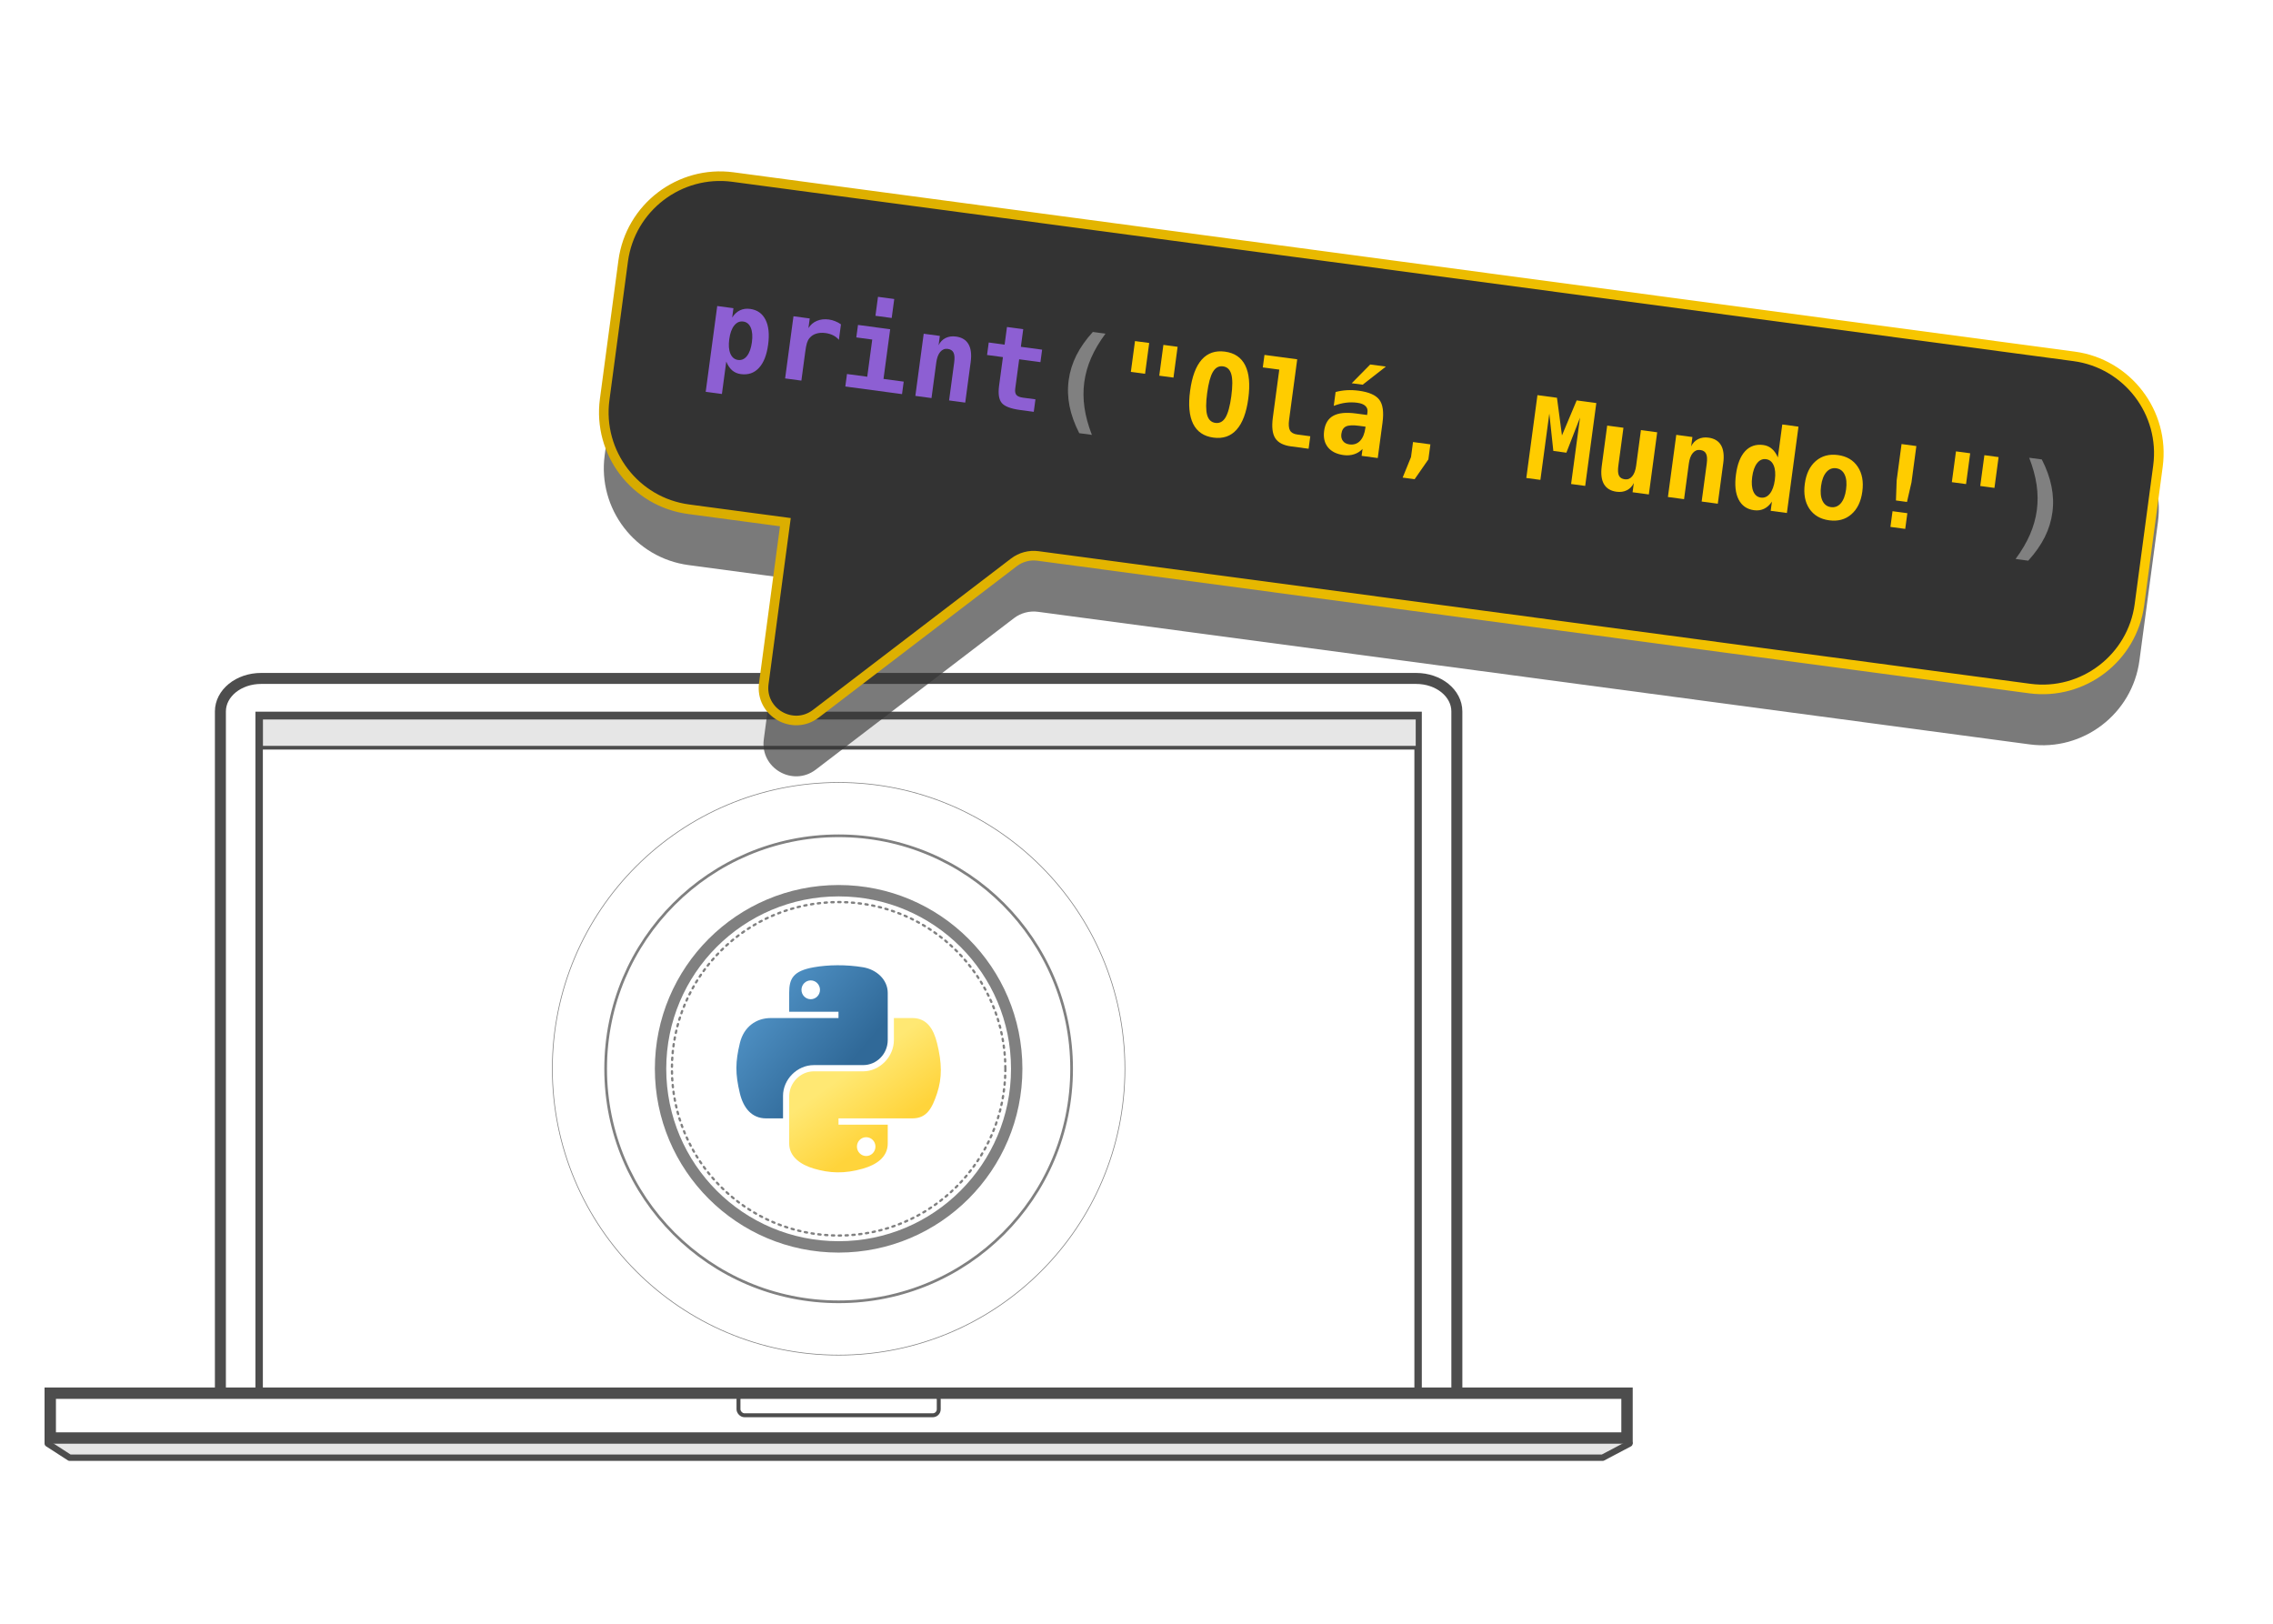 <?xml version="1.0" encoding="UTF-8" standalone="no"?>
<!-- Created with Inkscape (http://www.inkscape.org/) -->

<svg
   width="197.559mm"
   height="141.111mm"
   viewBox="0 0 197.559 141.111"
   version="1.1"
   id="svg5"
   xml:space="preserve"
   inkscape:version="1.2 (1:1.2.1+202207142221+cd75a1ee6d)"
   sodipodi:docname="featured_image.svg"
   xmlns:inkscape="http://www.inkscape.org/namespaces/inkscape"
   xmlns:sodipodi="http://sodipodi.sourceforge.net/DTD/sodipodi-0.dtd"
   xmlns:xlink="http://www.w3.org/1999/xlink"
   xmlns="http://www.w3.org/2000/svg"
   xmlns:svg="http://www.w3.org/2000/svg"><sodipodi:namedview
     id="namedview7"
     pagecolor="#ffffff"
     bordercolor="#999999"
     borderopacity="1"
     inkscape:showpageshadow="0"
     inkscape:pageopacity="0"
     inkscape:pagecheckerboard="0"
     inkscape:deskcolor="#d1d1d1"
     inkscape:document-units="mm"
     showgrid="false"
     inkscape:zoom="0.38723027"
     inkscape:cx="-284.06871"
     inkscape:cy="9.0385497"
     inkscape:window-width="1920"
     inkscape:window-height="1004"
     inkscape:window-x="0"
     inkscape:window-y="0"
     inkscape:window-maximized="1"
     inkscape:current-layer="layer1" /><defs
     id="defs2"><linearGradient
       inkscape:collect="always"
       id="linearGradient6471"><stop
         style="stop-color:#ffcc00;stop-opacity:1;"
         offset="0"
         id="stop6467" /><stop
         style="stop-color:#d4a800;stop-opacity:1;"
         offset="1"
         id="stop6469" /></linearGradient><linearGradient
       inkscape:collect="always"
       id="linearGradient6337"><stop
         style="stop-color:#ffcc00;stop-opacity:1;"
         offset="0"
         id="stop6333" /><stop
         style="stop-color:#ffcc00;stop-opacity:0;"
         offset="1"
         id="stop6335" /></linearGradient><linearGradient
       inkscape:collect="always"
       xlink:href="#linearGradient4689"
       id="linearGradient4213"
       gradientUnits="userSpaceOnUse"
       gradientTransform="matrix(0.077,0,0,0.078,69.239,107.63)"
       x1="26.649"
       y1="20.604"
       x2="135.665"
       y2="114.398" /><linearGradient
       id="linearGradient4689"><stop
         id="stop4691"
         offset="0"
         style="stop-color:#5a9fd4;stop-opacity:1;" /><stop
         id="stop4693"
         offset="1"
         style="stop-color:#306998;stop-opacity:1;" /></linearGradient><linearGradient
       inkscape:collect="always"
       xlink:href="#linearGradient4671"
       id="linearGradient4215"
       gradientUnits="userSpaceOnUse"
       gradientTransform="matrix(0.077,0,0,0.078,69.239,107.63)"
       x1="150.961"
       y1="192.352"
       x2="112.031"
       y2="137.273" /><linearGradient
       id="linearGradient4671"><stop
         id="stop4673"
         offset="0"
         style="stop-color:#ffd43b;stop-opacity:1;" /><stop
         id="stop4675"
         offset="1"
         style="stop-color:#ffe873;stop-opacity:1" /></linearGradient><filter
       inkscape:collect="always"
       style="color-interpolation-filters:sRGB"
       id="filter6199"
       x="-0.033"
       y="-0.095"
       width="1.065"
       height="1.19"><feGaussianBlur
         inkscape:collect="always"
         stdDeviation="9.671"
         id="feGaussianBlur6201" /></filter><linearGradient
       inkscape:collect="always"
       xlink:href="#linearGradient6337"
       id="linearGradient6339"
       x1="-2.209"
       y1="313.797"
       x2="715.553"
       y2="313.797"
       gradientUnits="userSpaceOnUse" /><linearGradient
       inkscape:collect="always"
       xlink:href="#linearGradient6471"
       id="linearGradient6465"
       gradientUnits="userSpaceOnUse"
       x1="741.999"
       y1="193.323"
       x2="-33.332"
       y2="382.498" /><linearGradient
       inkscape:collect="always"
       xlink:href="#linearGradient6337"
       id="linearGradient8741"
       gradientUnits="userSpaceOnUse"
       x1="-2.209"
       y1="313.797"
       x2="715.553"
       y2="313.797" /></defs><g
     inkscape:label="Camada 1"
     inkscape:groupmode="layer"
     id="layer1"
     transform="translate(-7.335,-32.682)"><rect
       style="fill:none;fill-opacity:1;stroke:none;stroke-width:2.746;stroke-linecap:round;stroke-linejoin:round;stroke-miterlimit:4;stroke-dasharray:none;stroke-dashoffset:0;stroke-opacity:1"
       id="rect6274"
       width="197.559"
       height="141.009"
       x="7.335"
       y="32.733"
       inkscape:export-xdpi="64.279999"
       inkscape:export-ydpi="64.279999"
       inkscape:export-filename="feature_image.png" /><rect
       style="fill:#ebebeb;fill-opacity:0;stroke:none;stroke-width:3.387;stroke-miterlimit:4;stroke-dasharray:none;stroke-opacity:0"
       id="rect6192"
       width="197.556"
       height="141.111"
       x="7.336"
       y="32.682"
       inkscape:export-xdpi="64.285706"
       inkscape:export-ydpi="64.285706" /><rect
       style="fill:none;fill-opacity:1;stroke:none;stroke-width:0.783;stroke-linecap:round;stroke-linejoin:round;stroke-miterlimit:4;stroke-dasharray:none;stroke-dashoffset:0;stroke-opacity:1"
       id="rect2403"
       width="197.559"
       height="141.109"
       x="-67.357"
       y="-44.647"
       inkscape:export-xdpi="64.279999"
       inkscape:export-ydpi="64.279999" /><g
       id="g2000"
       transform="matrix(0.113,0,0,0.113,120.958,54.975)">
</g><g
       id="g2002"
       transform="matrix(0.113,0,0,0.113,120.958,54.975)">
</g><g
       id="g2004"
       transform="matrix(0.113,0,0,0.113,120.958,54.975)">
</g><g
       id="g2006"
       transform="matrix(0.113,0,0,0.113,120.958,54.975)">
</g><g
       id="g2008"
       transform="matrix(0.113,0,0,0.113,120.958,54.975)">
</g><g
       id="g2010"
       transform="matrix(0.113,0,0,0.113,120.958,54.975)">
</g><g
       id="g2012"
       transform="matrix(0.113,0,0,0.113,120.958,54.975)">
</g><g
       id="g2014"
       transform="matrix(0.113,0,0,0.113,120.958,54.975)">
</g><g
       id="g2016"
       transform="matrix(0.113,0,0,0.113,120.958,54.975)">
</g><g
       id="g2018"
       transform="matrix(0.113,0,0,0.113,120.958,54.975)">
</g><g
       id="g2020"
       transform="matrix(0.113,0,0,0.113,120.958,54.975)">
</g><g
       id="g2022"
       transform="matrix(0.113,0,0,0.113,120.958,54.975)">
</g><g
       id="g2024"
       transform="matrix(0.113,0,0,0.113,120.958,54.975)">
</g><g
       id="g2026"
       transform="matrix(0.113,0,0,0.113,120.958,54.975)">
</g><g
       id="g2028"
       transform="matrix(0.113,0,0,0.113,120.958,54.975)">
</g><g
       id="g1986"
       transform="matrix(1.173,0,0,1.173,-12.273,-11.556)"><path
         style="fill:#ffffff;fill-opacity:1;stroke:none;stroke-width:0.839;stroke-miterlimit:4;stroke-dasharray:none;stroke-opacity:1"
         d="M 20.438,144.654 H 137.273 l -2.056,1.187 H 21.998 Z"
         id="path12833"
         inkscape:connector-curvature="0"
         sodipodi:nodetypes="ccccc"
         inkscape:export-xdpi="64.285706"
         inkscape:export-ydpi="64.285706" /><path
         style="fill:#ffffff;fill-opacity:1;stroke:#4d4d4d;stroke-width:0.814;stroke-linecap:round;stroke-linejoin:round;stroke-miterlimit:4;stroke-dasharray:none;stroke-dashoffset:10.8;stroke-opacity:1"
         d="m 36.067,87.978 c -1.673,0 -3.02,1.092 -3.02,2.449 v 27.095 h -3.61e-4 v 23.608 h 91.618 v -23.608 h -3.6e-4 V 90.427 c 0,-1.357 -1.347,-2.449 -3.02,-2.449 H 36.069 Z"
         id="rect12959"
         inkscape:connector-curvature="0"
         inkscape:export-xdpi="64.285706"
         inkscape:export-ydpi="64.285706" /><rect
         y="90.716"
         x="35.918"
         height="50.346"
         width="85.875"
         id="rect12843"
         style="fill:#ffffff;fill-opacity:1;stroke:#4d4d4d;stroke-width:0.55;stroke-miterlimit:4;stroke-dasharray:none;stroke-opacity:1"
         inkscape:export-xdpi="64.285706"
         inkscape:export-ydpi="64.285706" /><path
         inkscape:connector-curvature="0"
         id="path12853"
         d="m 137.455,144.664 -1.988,1.049 H 21.875 l -1.62,-1.046"
         style="fill:#e6e6e6;fill-rule:evenodd;stroke:#4d4d4d;stroke-width:0.474;stroke-linecap:round;stroke-linejoin:round;stroke-miterlimit:4;stroke-dasharray:none;stroke-opacity:1"
         inkscape:export-xdpi="64.285706"
         inkscape:export-ydpi="64.285706"
         sodipodi:nodetypes="cccc" /><rect
         style="fill:#ffffff;fill-opacity:1;stroke:#4d4d4d;stroke-width:0.843;stroke-miterlimit:4;stroke-dasharray:none;stroke-opacity:1"
         id="rect12855"
         width="116.834"
         height="3.323"
         x="20.439"
         y="140.933"
         inkscape:export-xdpi="64.285706"
         inkscape:export-ydpi="64.285706" /><rect
         style="fill:none;fill-opacity:1;stroke:#4d4d4d;stroke-width:0.291;stroke-linecap:round;stroke-linejoin:round;stroke-miterlimit:4;stroke-dasharray:none;stroke-dashoffset:10.8;stroke-opacity:1"
         id="rect6624"
         width="14.838"
         height="1.61"
         x="71.436"
         y="140.959"
         ry="0.442"
         inkscape:export-xdpi="64.285706"
         inkscape:export-ydpi="64.285706" /><rect
         style="fill:#e6e6e6;fill-opacity:1;stroke:#4d4d4d;stroke-width:0.275;stroke-linecap:round;stroke-linejoin:round;stroke-miterlimit:4;stroke-dasharray:none;stroke-dashoffset:10.8;stroke-opacity:1"
         id="rect7394"
         width="85.691"
         height="2.225"
         x="36.062"
         y="90.885"
         inkscape:export-xdpi="64.285706"
         inkscape:export-ydpi="64.285706" /><circle
         style="fill:#ffffff;fill-opacity:1;stroke:#808080;stroke-width:0.843;stroke-linecap:round;stroke-linejoin:round;stroke-miterlimit:4;stroke-dasharray:none;stroke-dashoffset:10.8;stroke-opacity:1"
         id="circle4476"
         cx="78.856"
         cy="116.9"
         r="13.195" /><circle
         r="17.263"
         cy="116.9"
         cx="78.856"
         id="path4464"
         style="fill:none;fill-opacity:1;stroke:#808080;stroke-width:0.199;stroke-linecap:round;stroke-linejoin:round;stroke-miterlimit:4;stroke-dasharray:none;stroke-dashoffset:10.8;stroke-opacity:1" /><circle
         style="fill:none;fill-opacity:1;stroke:#808080;stroke-width:0.169;stroke-linecap:round;stroke-linejoin:round;stroke-miterlimit:4;stroke-dasharray:0.169, 0.337;stroke-dashoffset:0;stroke-opacity:1"
         id="circle4478"
         cx="78.856"
         cy="116.9"
         r="12.354" /><circle
         style="fill:none;fill-opacity:1;stroke:#808080;stroke-width:0.051;stroke-linecap:round;stroke-linejoin:round;stroke-miterlimit:4;stroke-dasharray:none;stroke-dashoffset:10.8;stroke-opacity:1"
         id="circle4480"
         cx="78.856"
         cy="116.9"
         r="21.213" /><path
         id="path4207"
         d="m 78.765,109.228 c -0.625,0.003 -1.221,0.056 -1.746,0.149 -1.546,0.274 -1.827,0.847 -1.827,1.903 v 1.395 h 3.654 v 0.465 h -3.654 -1.371 c -1.062,0 -1.992,0.64 -2.283,1.856 -0.335,1.394 -0.35,2.265 0,3.721 0.26,1.084 0.88,1.856 1.942,1.856 h 1.256 v -1.673 c 0,-1.208 1.043,-2.274 2.283,-2.274 h 3.649 c 1.016,0 1.827,-0.838 1.827,-1.86 v -3.486 c 0,-0.992 -0.835,-1.737 -1.827,-1.903 -0.628,-0.105 -1.279,-0.152 -1.904,-0.149 z m -1.976,1.122 c 0.377,0 0.686,0.314 0.686,0.7 0,0.385 -0.308,0.695 -0.686,0.695 -0.379,0 -0.686,-0.311 -0.686,-0.695 0,-0.386 0.307,-0.7 0.686,-0.7 z"
         style="fill:url(#linearGradient4213);fill-opacity:1;stroke:#000000;stroke-width:0;stroke-miterlimit:7.698;stroke-dasharray:none"
         inkscape:connector-curvature="0" /><path
         id="path4209"
         d="m 82.951,113.14 v 1.626 c 0,1.26 -1.066,2.321 -2.283,2.321 h -3.649 c -1,0 -1.827,0.857 -1.827,1.86 v 3.486 c 0,0.992 0.861,1.576 1.827,1.86 1.157,0.341 2.266,0.402 3.649,0 0.92,-0.267 1.827,-0.804 1.827,-1.86 v -1.395 H 78.846 v -0.465 h 3.649 1.827 c 1.062,0 1.458,-0.742 1.827,-1.856 0.381,-1.147 0.365,-2.25 0,-3.721 -0.262,-1.059 -0.764,-1.856 -1.827,-1.856 z m -2.053,8.828 c 0.379,0 0.686,0.311 0.686,0.695 0,0.386 -0.307,0.7 -0.686,0.7 -0.377,0 -0.686,-0.314 -0.686,-0.7 0,-0.385 0.308,-0.695 0.686,-0.695 z"
         style="fill:url(#linearGradient4215);fill-opacity:1;stroke:#000000;stroke-width:0;stroke-miterlimit:7.698;stroke-dasharray:none"
         inkscape:connector-curvature="0" /></g><g
       id="g1992"
       transform="matrix(0.187,0.025,-0.025,0.187,67.415,15.966)"
       style="opacity:0.65;fill:#333333;stroke:#808080;stroke-width:10.748;stroke-dasharray:none;stroke-opacity:1;filter:url(#filter6199)">
	<g
   id="g1990"
   style="fill:#333333;stroke:#808080;stroke-width:10.748;stroke-dasharray:none;stroke-opacity:1">
		<path
   d="M 668.344,191.614 H 45 c -24.82,0 -45,20.19 -45,45 V 300.99 c 0,24.82 20.18,45 45,45 H 80.72 90 v 75.001 c 0,13.38 16.22,19.99 25.6,10.61 41.88,-41.89 12.47,-12.47 81.211,-81.211 2.82,-2.82 6.62,-4.4 10.61,-4.4 h 460.922 c 24.81,0 45,-20.18 45,-45 v -64.376 c 10e-4,-24.81 -20.189,-45 -44.999,-45 z"
   id="path1988"
   sodipodi:nodetypes="sssssccscsssscs"
   style="fill:#333333;stroke:none;stroke-width:10.748;stroke-dasharray:none;stroke-opacity:1" />
	</g>
</g><g
       id="g6197"
       transform="matrix(0.187,0.025,-0.025,0.187,67.415,11.112)"
       style="fill:#333333;stroke:url(#linearGradient6339);stroke-width:4.418;stroke-dasharray:none;stroke-opacity:1">
	<g
   id="g6195"
   style="fill:#333333;stroke:url(#linearGradient8741);stroke-width:4.418;stroke-dasharray:none;stroke-opacity:1">
		<path
   d="M 668.344,191.614 H 45 c -24.82,0 -45,20.19 -45,45 V 300.99 c 0,24.82 20.18,45 45,45 H 80.72 90 v 75.001 c 0,13.38 16.22,19.99 25.6,10.61 41.88,-41.89 12.47,-12.47 81.211,-81.211 2.82,-2.82 6.62,-4.4 10.61,-4.4 h 460.922 c 24.81,0 45,-20.18 45,-45 v -64.376 c 10e-4,-24.81 -20.189,-45 -44.999,-45 z"
   id="path6193"
   sodipodi:nodetypes="sssssccscsssscs"
   style="fill:#333333;stroke:url(#linearGradient6465);stroke-width:4.418;stroke-dasharray:none;stroke-opacity:1" />
	</g>
</g><g
       aria-label="print(&quot;Olá, Mundo!&quot;)"
       transform="rotate(7.651)"
       id="text3816"
       style="font-size:9.966px;line-height:1.25;font-family:'DejaVu Sans Mono';-inkscape-font-specification:'DejaVu Sans Mono';letter-spacing:0px;word-spacing:0px;fill:#808080;stroke-width:0.488"><path
         d="m 78.366,54.154 v 2.842 h -1.421 v -7.523 h 1.421 v 0.817 q 0.224,-0.472 0.589,-0.71 0.365,-0.238 0.856,-0.238 0.934,0 1.45,0.749 0.516,0.749 0.516,2.112 0,1.382 -0.526,2.122 -0.521,0.74 -1.489,0.74 -0.438,0 -0.788,-0.224 -0.345,-0.229 -0.608,-0.686 z m 1.985,-1.961 q 0,-0.788 -0.263,-1.236 -0.263,-0.448 -0.725,-0.448 -0.462,0 -0.73,0.448 -0.268,0.448 -0.268,1.236 0,0.788 0.268,1.236 0.268,0.448 0.73,0.448 0.462,0 0.725,-0.448 0.263,-0.448 0.263,-1.236 z"
         style="font-weight:bold;fill:#8d5fd3"
         id="path429" /><path
         d="m 87.816,50.977 q -0.234,-0.214 -0.55,-0.321 -0.311,-0.107 -0.686,-0.107 -0.453,0 -0.793,0.161 -0.336,0.156 -0.521,0.457 -0.117,0.185 -0.165,0.448 -0.044,0.263 -0.044,0.798 v 2.511 h -1.426 v -5.45 h 1.426 v 0.847 q 0.209,-0.467 0.642,-0.72 0.433,-0.258 1.012,-0.258 0.292,0 0.569,0.073 0.282,0.068 0.535,0.204 z"
         style="font-weight:bold;fill:#8d5fd3"
         id="path431" /><path
         d="m 89.29,49.473 h 2.822 v 4.355 h 1.771 v 1.095 h -4.973 v -1.095 h 1.776 v -3.26 h -1.397 z m 1.397,-2.652 h 1.426 v 1.664 h -1.426 z"
         style="font-weight:bold;fill:#8d5fd3"
         id="path433" /><path
         d="m 99.426,51.385 v 3.538 h -1.416 v -3.319 q 0,-0.594 -0.17,-0.847 -0.165,-0.258 -0.545,-0.258 -0.384,0 -0.608,0.345 -0.219,0.345 -0.219,0.959 v 3.119 h -1.416 v -5.45 h 1.416 v 0.817 q 0.151,-0.453 0.516,-0.701 0.365,-0.248 0.881,-0.248 0.774,0 1.168,0.516 0.394,0.511 0.394,1.528 z"
         style="font-weight:bold;fill:#8d5fd3"
         id="path435" /><path
         d="m 103.572,47.926 v 1.547 h 1.864 v 1.095 h -1.864 v 2.579 q 0,0.365 0.175,0.526 0.18,0.156 0.594,0.156 h 1.095 v 1.095 h -1.197 q -1.226,0 -1.659,-0.389 -0.433,-0.394 -0.433,-1.455 v -2.511 h -1.392 v -1.095 h 1.392 v -1.547 z"
         style="font-weight:bold;fill:#8d5fd3"
         id="path437" /><path
         d="m 110.71,47.361 q -0.642,1.163 -0.954,2.253 -0.311,1.09 -0.311,2.18 0,1.08 0.311,2.18 0.311,1.095 0.954,2.263 h -1.109 q -0.774,-1.124 -1.148,-2.214 -0.375,-1.095 -0.375,-2.229 0,-1.129 0.375,-2.224 0.38,-1.1 1.148,-2.209 z"
         style="font-weight:bold"
         id="path439" /><path
         d="m 117.075,47.658 v 2.701 h -1.246 v -2.701 z m -2.491,0 v 2.701 h -1.246 v -2.701 z"
         style="font-weight:bold;fill:#ffcc00"
         id="path441" /><path
         d="m 121.211,48.816 q -0.55,0 -0.803,0.589 -0.253,0.584 -0.253,1.893 0,1.304 0.253,1.893 0.253,0.584 0.803,0.584 0.555,0 0.808,-0.584 0.253,-0.589 0.253,-1.893 0,-1.309 -0.253,-1.893 -0.253,-0.589 -0.808,-0.589 z m -2.55,2.482 q 0,-1.864 0.642,-2.817 0.647,-0.954 1.907,-0.954 1.265,0 1.907,0.954 0.647,0.954 0.647,2.817 0,1.859 -0.647,2.813 -0.642,0.954 -1.907,0.954 -1.26,0 -1.907,-0.954 -0.642,-0.954 -0.642,-2.813 z"
         style="font-weight:bold;fill:#ffcc00"
         id="path443" /><path
         d="m 126.097,52.651 v -4.204 h -1.445 v -1.095 h 2.871 v 5.299 q 0,0.642 0.2,0.91 0.2,0.268 0.676,0.268 h 1.139 v 1.095 h -1.538 q -1.017,0 -1.46,-0.526 -0.443,-0.526 -0.443,-1.747 z"
         style="font-weight:bold;fill:#ffcc00"
         id="path445" /><path
         d="m 133.619,52.364 q -0.798,0 -1.114,0.204 -0.316,0.204 -0.316,0.701 0,0.37 0.219,0.589 0.219,0.219 0.594,0.219 0.564,0 0.876,-0.423 0.311,-0.428 0.311,-1.192 V 52.364 Z m 1.985,-0.55 v 3.109 h -1.416 v -0.608 q -0.258,0.36 -0.662,0.555 -0.404,0.195 -0.89,0.195 -0.929,0 -1.45,-0.491 -0.516,-0.491 -0.516,-1.372 0,-0.954 0.618,-1.406 0.618,-0.457 1.912,-0.457 h 0.988 v -0.238 q 0,-0.345 -0.253,-0.521 -0.248,-0.18 -0.735,-0.18 -0.511,0 -0.993,0.131 -0.477,0.127 -0.998,0.409 v -1.216 q 0.472,-0.195 0.959,-0.287 0.487,-0.092 1.032,-0.092 1.328,0 1.864,0.54 0.54,0.54 0.54,1.932 z m -1.732,-4.861 h 1.372 l -1.791,1.83 h -0.959 z"
         style="font-weight:bold;fill:#ffcc00"
         id="path447" /><path
         d="m 138.456,53.137 h 1.523 v 1.319 l -0.954,1.864 h -1.051 l 0.482,-1.864 z"
         style="font-weight:bold;fill:#ffcc00"
         id="path449" /><path
         d="m 148.631,47.658 h 1.713 l 0.866,3.187 0.861,-3.187 h 1.723 v 7.265 h -1.236 v -5.82 l -0.769,3.177 h -1.144 l -0.779,-3.177 v 5.82 h -1.236 z"
         style="font-weight:bold;fill:#ffcc00"
         id="path451" /><path
         d="m 154.991,53.02 v -3.547 h 1.426 v 3.328 q 0,0.589 0.165,0.842 0.165,0.253 0.55,0.253 0.384,0 0.599,-0.341 0.219,-0.341 0.219,-0.954 v -3.129 h 1.426 v 5.45 h -1.426 v -0.808 q -0.151,0.453 -0.516,0.701 -0.36,0.248 -0.871,0.248 -0.779,0 -1.178,-0.516 -0.394,-0.516 -0.394,-1.528 z"
         style="font-weight:bold;fill:#ffcc00"
         id="path453" /><path
         d="m 165.423,51.385 v 3.538 h -1.416 v -3.319 q 0,-0.594 -0.17,-0.847 -0.165,-0.258 -0.545,-0.258 -0.384,0 -0.608,0.345 -0.219,0.345 -0.219,0.959 v 3.119 h -1.416 v -5.45 h 1.416 v 0.817 q 0.151,-0.453 0.516,-0.701 0.365,-0.248 0.881,-0.248 0.774,0 1.168,0.516 0.394,0.511 0.394,1.528 z"
         style="font-weight:bold;fill:#ffcc00"
         id="path455" /><path
         d="m 170.061,50.247 v -2.895 h 1.421 v 7.571 h -1.421 v -0.808 q -0.229,0.472 -0.594,0.71 -0.36,0.238 -0.852,0.238 -0.934,0 -1.45,-0.749 -0.516,-0.749 -0.516,-2.112 0,-1.382 0.521,-2.122 0.526,-0.74 1.494,-0.74 0.438,0 0.783,0.229 0.35,0.224 0.613,0.676 z m -1.985,1.966 q 0,0.788 0.263,1.236 0.263,0.448 0.725,0.448 0.462,0 0.73,-0.448 0.268,-0.448 0.268,-1.236 0,-0.788 -0.268,-1.236 -0.268,-0.448 -0.73,-0.448 -0.462,0 -0.725,0.448 -0.263,0.448 -0.263,1.236 z"
         style="font-weight:bold;fill:#ffcc00"
         id="path457" /><path
         d="m 175.209,50.5 q -0.511,0 -0.803,0.453 -0.292,0.448 -0.292,1.251 0,0.803 0.292,1.255 0.292,0.448 0.803,0.448 0.516,0 0.808,-0.448 0.292,-0.453 0.292,-1.255 0,-0.803 -0.292,-1.251 -0.292,-0.453 -0.808,-0.453 z m -2.521,1.703 q 0,-1.319 0.681,-2.088 0.686,-0.774 1.839,-0.774 1.158,0 1.839,0.774 0.686,0.769 0.686,2.088 0,1.319 -0.686,2.092 -0.681,0.769 -1.839,0.769 -1.153,0 -1.839,-0.769 -0.681,-0.774 -0.681,-2.092 z"
         style="font-weight:bold;fill:#ffcc00"
         id="path459" /><path
         d="m 180.562,53.546 h 1.299 v 1.377 h -1.299 z m 0,-5.888 h 1.299 v 3.187 l -0.161,1.737 h -0.968 l -0.17,-1.737 z"
         style="font-weight:bold;fill:#ffcc00"
         id="path461" /><path
         d="m 189.072,47.658 v 2.701 h -1.246 v -2.701 z m -2.491,0 v 2.701 h -1.246 v -2.701 z"
         style="font-weight:bold;fill:#ffcc00"
         id="path463" /><path
         d="m 191.714,47.361 h 1.109 q 0.769,1.109 1.144,2.209 0.38,1.095 0.38,2.224 0,1.134 -0.375,2.229 -0.375,1.09 -1.148,2.214 h -1.109 q 0.642,-1.168 0.954,-2.263 0.311,-1.1 0.311,-2.18 0,-1.09 -0.311,-2.18 -0.311,-1.09 -0.954,-2.253 z"
         style="font-weight:bold"
         id="path465" /></g></g></svg>
